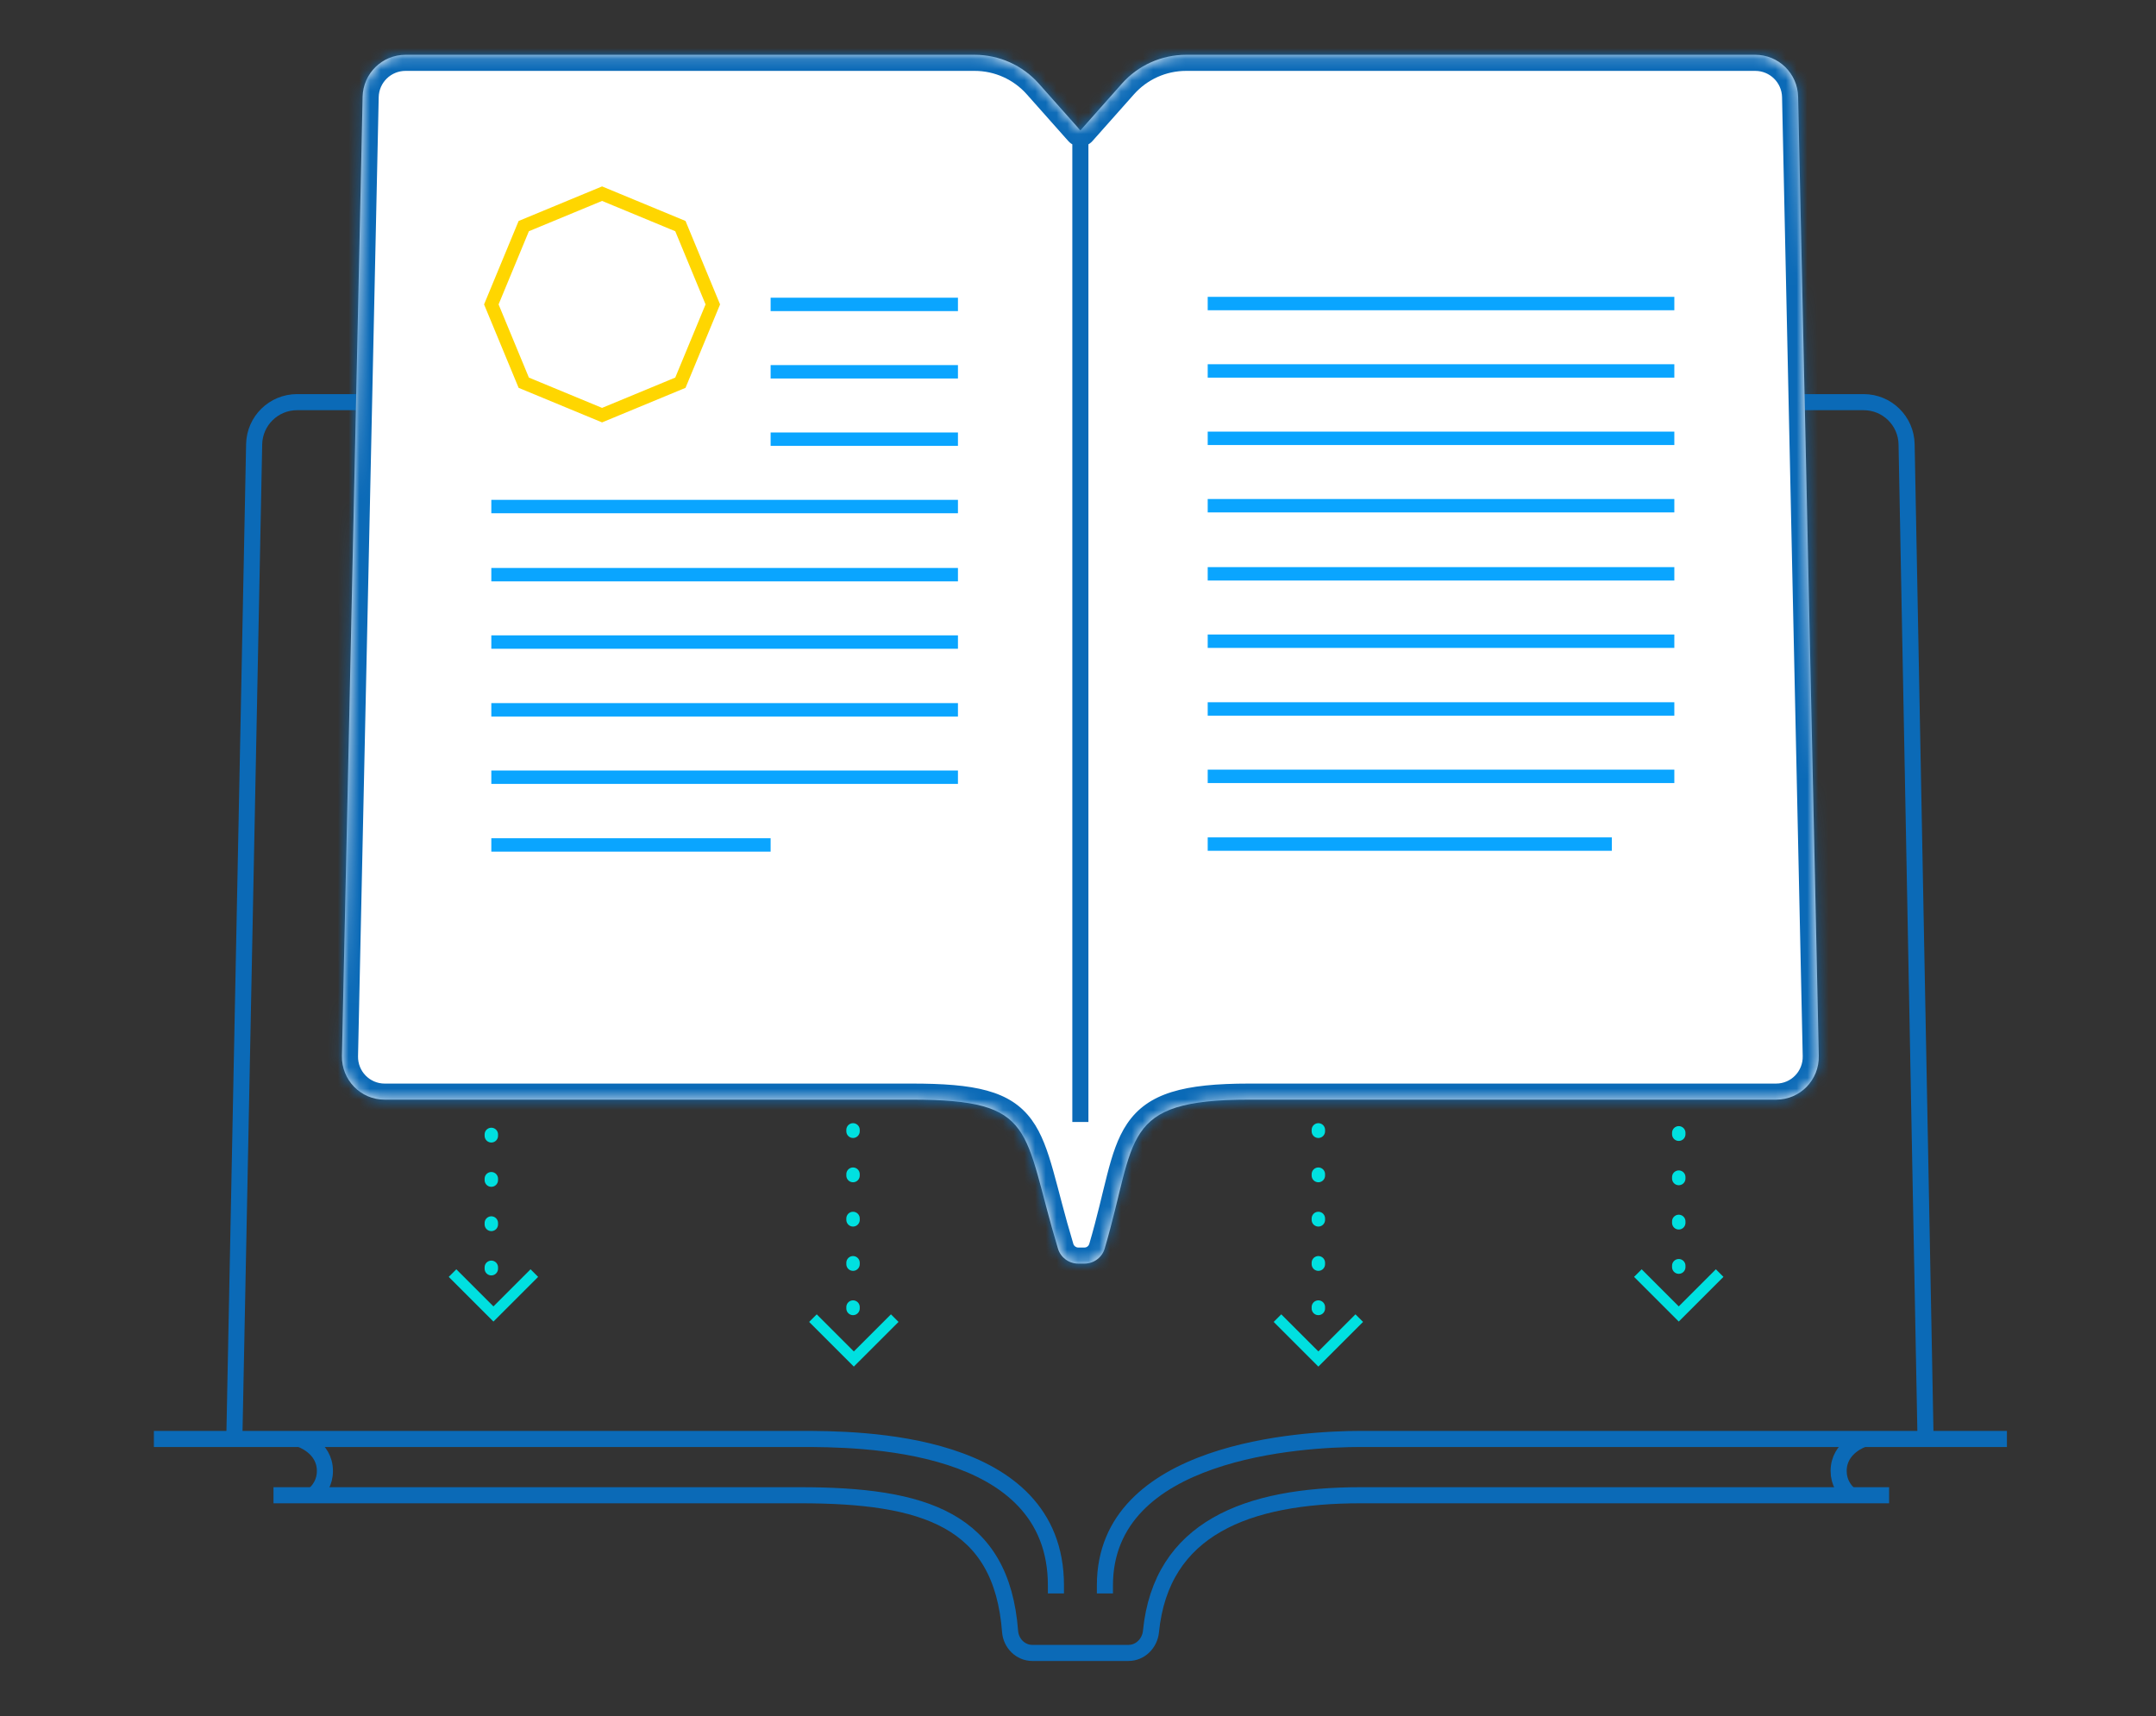 <svg width="201" height="160" viewBox="0 0 201 160" fill="none" xmlns="http://www.w3.org/2000/svg">
<rect x="0" y="0" width="201" height="160" fill="#333333" stroke="none"/>
<path d="M126.861 139.413C116.236 139.413 108.254 142.502 107.303 152.118C107.195 153.217 106.313 154.115 105.208 154.115H96.241C95.136 154.115 94.252 153.215 94.168 152.114C93.376 141.652 86.137 139.413 74.588 139.413C58.063 139.413 34.423 139.413 25.497 139.413M126.861 139.413C143.308 139.413 167.095 139.413 176.117 139.413H126.861ZM179.51 133.852L177.748 41.42C177.706 39.241 175.928 37.496 173.748 37.496H27.693C25.515 37.496 23.738 39.239 23.694 41.416L21.852 133.852" stroke="#0B6AB7" stroke-width="1.5"/>
<path d="M126.862 134.164V133.414V134.164ZM74.589 134.164L74.589 134.914L74.589 134.164ZM97.692 147.816V148.566H99.192V147.816H97.692ZM102.259 147.816V148.566H103.759V147.816H102.259ZM126.862 134.914H187.101V133.414H126.862V134.914ZM14.346 134.164C14.346 134.914 14.346 134.914 14.346 134.914C14.346 134.914 14.347 134.914 14.348 134.914C14.349 134.914 14.351 134.914 14.353 134.914C14.358 134.914 14.365 134.914 14.375 134.914C14.394 134.914 14.423 134.914 14.461 134.914C14.537 134.914 14.651 134.914 14.8 134.914C15.098 134.914 15.537 134.914 16.104 134.914C17.236 134.914 18.878 134.914 20.91 134.914C24.976 134.914 30.607 134.914 36.872 134.915C49.401 134.915 64.462 134.915 74.589 134.914L74.589 133.414C64.462 133.415 49.401 133.415 36.872 133.415C30.607 133.414 24.976 133.414 20.91 133.414C18.878 133.414 17.236 133.414 16.104 133.414C15.537 133.414 15.098 133.414 14.8 133.414C14.651 133.414 14.537 133.414 14.461 133.414C14.423 133.414 14.394 133.414 14.375 133.414C14.365 133.414 14.358 133.414 14.353 133.414C14.351 133.414 14.349 133.414 14.348 133.414C14.347 133.414 14.347 133.414 14.346 133.414C14.346 133.414 14.346 133.414 14.346 134.164ZM99.192 147.816C99.192 144.215 97.968 141.47 96.02 139.408C94.09 137.364 91.487 136.032 88.774 135.156C83.359 133.409 77.284 133.414 74.589 133.414L74.589 134.914C77.302 134.914 83.153 134.918 88.313 136.584C90.887 137.415 93.233 138.642 94.93 140.438C96.61 142.216 97.692 144.591 97.692 147.816H99.192ZM103.759 147.816C103.759 141.998 107.954 138.772 113.12 136.972C118.276 135.176 124.138 134.914 126.862 134.914V133.414C124.086 133.414 118.022 133.676 112.627 135.556C107.241 137.432 102.259 141.031 102.259 147.816H103.759Z" fill="#0B6AB7"/>
<path d="M27.953 134.164C27.953 134.164 30.291 134.894 30.291 137.148C30.291 138.211 29.77 138.936 29.22 139.404" stroke="#0B6AB7" stroke-width="1.5"/>
<path d="M173.752 134.164C173.752 134.164 171.414 134.894 171.414 137.148C171.414 138.211 171.935 138.936 172.486 139.404" stroke="#0B6AB7" stroke-width="1.5"/>
<mask id="path-5-inside-1" fill="white">
<path d="M33.807 9.023L31.879 98.444C31.831 100.686 33.619 102.53 35.862 102.53H84.984C96.787 102.53 95.274 105.286 98.632 116.418C98.883 117.251 99.657 117.817 100.526 117.817H100.721H101.095C101.965 117.817 102.739 117.251 102.985 116.417C106.02 106.125 104.352 102.53 116.463 102.53H165.583C167.826 102.53 169.612 100.686 169.564 98.444L167.636 9.023C167.589 6.848 165.813 5.109 163.637 5.109H110.578C108.291 5.109 106.114 6.087 104.596 7.797L100.721 12.16L96.847 7.797C95.329 6.087 93.151 5.109 90.865 5.109H37.806C35.63 5.109 33.853 6.848 33.807 9.023Z"/>
</mask>
<path d="M33.807 9.023L31.879 98.444C31.831 100.686 33.619 102.53 35.862 102.53H84.984C96.787 102.53 95.274 105.286 98.632 116.418C98.883 117.251 99.657 117.817 100.526 117.817H100.721H101.095C101.965 117.817 102.739 117.251 102.985 116.417C106.02 106.125 104.352 102.53 116.463 102.53H165.583C167.826 102.53 169.612 100.686 169.564 98.444L167.636 9.023C167.589 6.848 165.813 5.109 163.637 5.109H110.578C108.291 5.109 106.114 6.087 104.596 7.797L100.721 12.16L96.847 7.797C95.329 6.087 93.151 5.109 90.865 5.109H37.806C35.63 5.109 33.853 6.848 33.807 9.023Z" fill="white"/>
<path d="M101.471 12.16C101.471 11.745 101.136 11.41 100.721 11.41C100.307 11.41 99.971 11.745 99.971 12.16H101.471ZM99.971 12.16V64.989H101.471V12.16H99.971ZM99.971 64.989V91.403H101.471V64.989H99.971ZM99.971 91.403V104.61H101.471V91.403H99.971ZM31.879 98.444L30.379 98.411L31.879 98.444ZM33.807 9.023L35.306 9.055L33.807 9.023ZM167.636 9.023L169.136 8.99V8.99L167.636 9.023ZM169.564 98.444L171.063 98.411V98.411L169.564 98.444ZM98.632 116.418L100.068 115.985V115.985L98.632 116.418ZM102.985 116.417L104.424 116.841V116.841L102.985 116.417ZM100.721 12.16L99.6 13.156C99.885 13.476 100.293 13.66 100.721 13.66C101.15 13.66 101.558 13.476 101.843 13.156L100.721 12.16ZM104.596 7.797L105.718 8.793V8.793L104.596 7.797ZM96.847 7.797L95.725 8.793V8.793L96.847 7.797ZM33.379 98.476L35.306 9.055L32.307 8.99L30.379 98.411L33.379 98.476ZM166.137 9.055L168.064 98.476L171.063 98.411L169.136 8.99L166.137 9.055ZM116.463 104.03H165.583V101.03H116.463V104.03ZM35.862 104.03H84.984V101.03H35.862V104.03ZM100.068 115.985C99.226 113.194 98.73 111.07 98.186 109.144C97.67 107.316 97.118 105.693 96.187 104.416C94.175 101.657 90.826 101.03 84.984 101.03V104.03C90.945 104.03 92.74 104.781 93.763 106.183C94.348 106.986 94.785 108.14 95.299 109.959C95.785 111.681 96.359 114.077 97.196 116.851L100.068 115.985ZM104.424 116.841C105.191 114.24 105.68 111.99 106.121 110.279C106.58 108.497 106.984 107.311 107.563 106.454C108.568 104.967 110.414 104.03 116.463 104.03V101.03C110.4 101.03 107.025 101.89 105.077 104.774C104.18 106.102 103.676 107.744 103.216 109.531C102.737 111.389 102.297 113.448 101.547 115.993L104.424 116.841ZM101.095 116.317H100.721V119.317H101.095V116.317ZM100.721 116.317H100.526V119.317H100.721V116.317ZM101.843 13.156L105.718 8.793L103.475 6.801L99.6 11.164L101.843 13.156ZM110.578 6.609H163.637V3.609H110.578V6.609ZM37.806 6.609H90.865V3.609H37.806V6.609ZM95.725 8.793L99.6 13.156L101.843 11.164L97.968 6.801L95.725 8.793ZM105.718 8.793C106.951 7.404 108.72 6.609 110.578 6.609V3.609C107.863 3.609 105.277 4.771 103.475 6.801L105.718 8.793ZM97.196 116.851C97.641 118.327 99.005 119.317 100.526 119.317V116.317C100.308 116.317 100.125 116.175 100.068 115.985L97.196 116.851ZM101.547 115.993C101.493 116.174 101.315 116.317 101.095 116.317V119.317C102.615 119.317 103.986 118.328 104.424 116.841L101.547 115.993ZM30.379 98.411C30.313 101.486 32.77 104.03 35.862 104.03V101.03C34.468 101.03 33.348 99.885 33.379 98.476L30.379 98.411ZM168.064 98.476C168.094 99.886 166.976 101.03 165.583 101.03V104.03C168.676 104.03 171.13 101.485 171.063 98.411L168.064 98.476ZM169.136 8.99C169.071 6 166.629 3.609 163.637 3.609V6.609C164.997 6.609 166.107 7.696 166.137 9.055L169.136 8.99ZM90.865 6.609C92.723 6.609 94.492 7.404 95.725 8.793L97.968 6.801C96.165 4.771 93.58 3.609 90.865 3.609V6.609ZM35.306 9.055C35.336 7.696 36.446 6.609 37.806 6.609V3.609C34.814 3.609 32.371 6 32.307 8.99L35.306 9.055Z" fill="#0B6AB7" mask="url(#path-5-inside-1)"/>
<path d="M156.508 105.622V119.154" stroke="#00E0E0" stroke-width="1.25" stroke-linecap="round" stroke-linejoin="round" stroke-dasharray="0.13 4"/>
<path d="M45.805 105.771L45.805 119.005" stroke="#00E0E0" stroke-width="1.25" stroke-linecap="round" stroke-linejoin="round" stroke-dasharray="0.13 4"/>
<path d="M122.908 105.347L122.908 122.706" stroke="#00E0E0" stroke-width="1.25" stroke-linecap="round" stroke-linejoin="round" stroke-dasharray="0.13 4"/>
<path d="M79.527 105.347L79.527 122.706" stroke="#00E0E0" stroke-width="1.25" stroke-linecap="round" stroke-linejoin="round" stroke-dasharray="0.13 4"/>
<path d="M56.13 18.057L63.431 21.081L66.455 28.382L63.431 35.683L56.13 38.707L48.829 35.683L45.805 28.382L48.829 21.081L56.13 18.057Z" stroke="#FFD600" stroke-width="1.25"/>
<path d="M71.844 28.382H89.308" stroke="#0AA5FF" stroke-width="1.25"/>
<path d="M71.844 34.665H89.308" stroke="#0AA5FF" stroke-width="1.25"/>
<path d="M71.844 40.947H89.308" stroke="#0AA5FF" stroke-width="1.25"/>
<path d="M45.805 47.23L89.308 47.23" stroke="#0AA5FF" stroke-width="1.25"/>
<path d="M45.805 53.581L89.308 53.581" stroke="#0AA5FF" stroke-width="1.25"/>
<path d="M45.805 59.864L89.308 59.864" stroke="#0AA5FF" stroke-width="1.25"/>
<path d="M45.805 66.181L89.308 66.181" stroke="#0AA5FF" stroke-width="1.25"/>
<path d="M45.805 72.465L89.308 72.465" stroke="#0AA5FF" stroke-width="1.25"/>
<path d="M45.805 78.781L71.844 78.781" stroke="#0AA5FF" stroke-width="1.25"/>
<path d="M112.592 28.302H156.095" stroke="#0AA5FF" stroke-width="1.25"/>
<path d="M112.592 34.585H156.095" stroke="#0AA5FF" stroke-width="1.25"/>
<path d="M112.592 40.868H156.095" stroke="#0AA5FF" stroke-width="1.25"/>
<path d="M112.592 47.151L156.095 47.151" stroke="#0AA5FF" stroke-width="1.25"/>
<path d="M112.592 53.502L156.095 53.502" stroke="#0AA5FF" stroke-width="1.25"/>
<path d="M112.592 59.784L156.095 59.784" stroke="#0AA5FF" stroke-width="1.25"/>
<path d="M112.592 66.101L156.095 66.101" stroke="#0AA5FF" stroke-width="1.25"/>
<path d="M112.592 72.385L156.095 72.385" stroke="#0AA5FF" stroke-width="1.25"/>
<path d="M112.592 78.701L150.269 78.701" stroke="#0AA5FF" stroke-width="1.25"/>
<path d="M152.695 118.699L156.508 122.512L160.32 118.699" stroke="#00E0E0"/>
<path d="M49.815 118.699L46.002 122.512L42.189 118.699" stroke="#00E0E0"/>
<path d="M119.096 122.899L122.909 126.711L126.721 122.899" stroke="#00E0E0"/>
<path d="M83.414 122.899L79.601 126.711L75.789 122.899" stroke="#00E0E0"/>
</svg>
